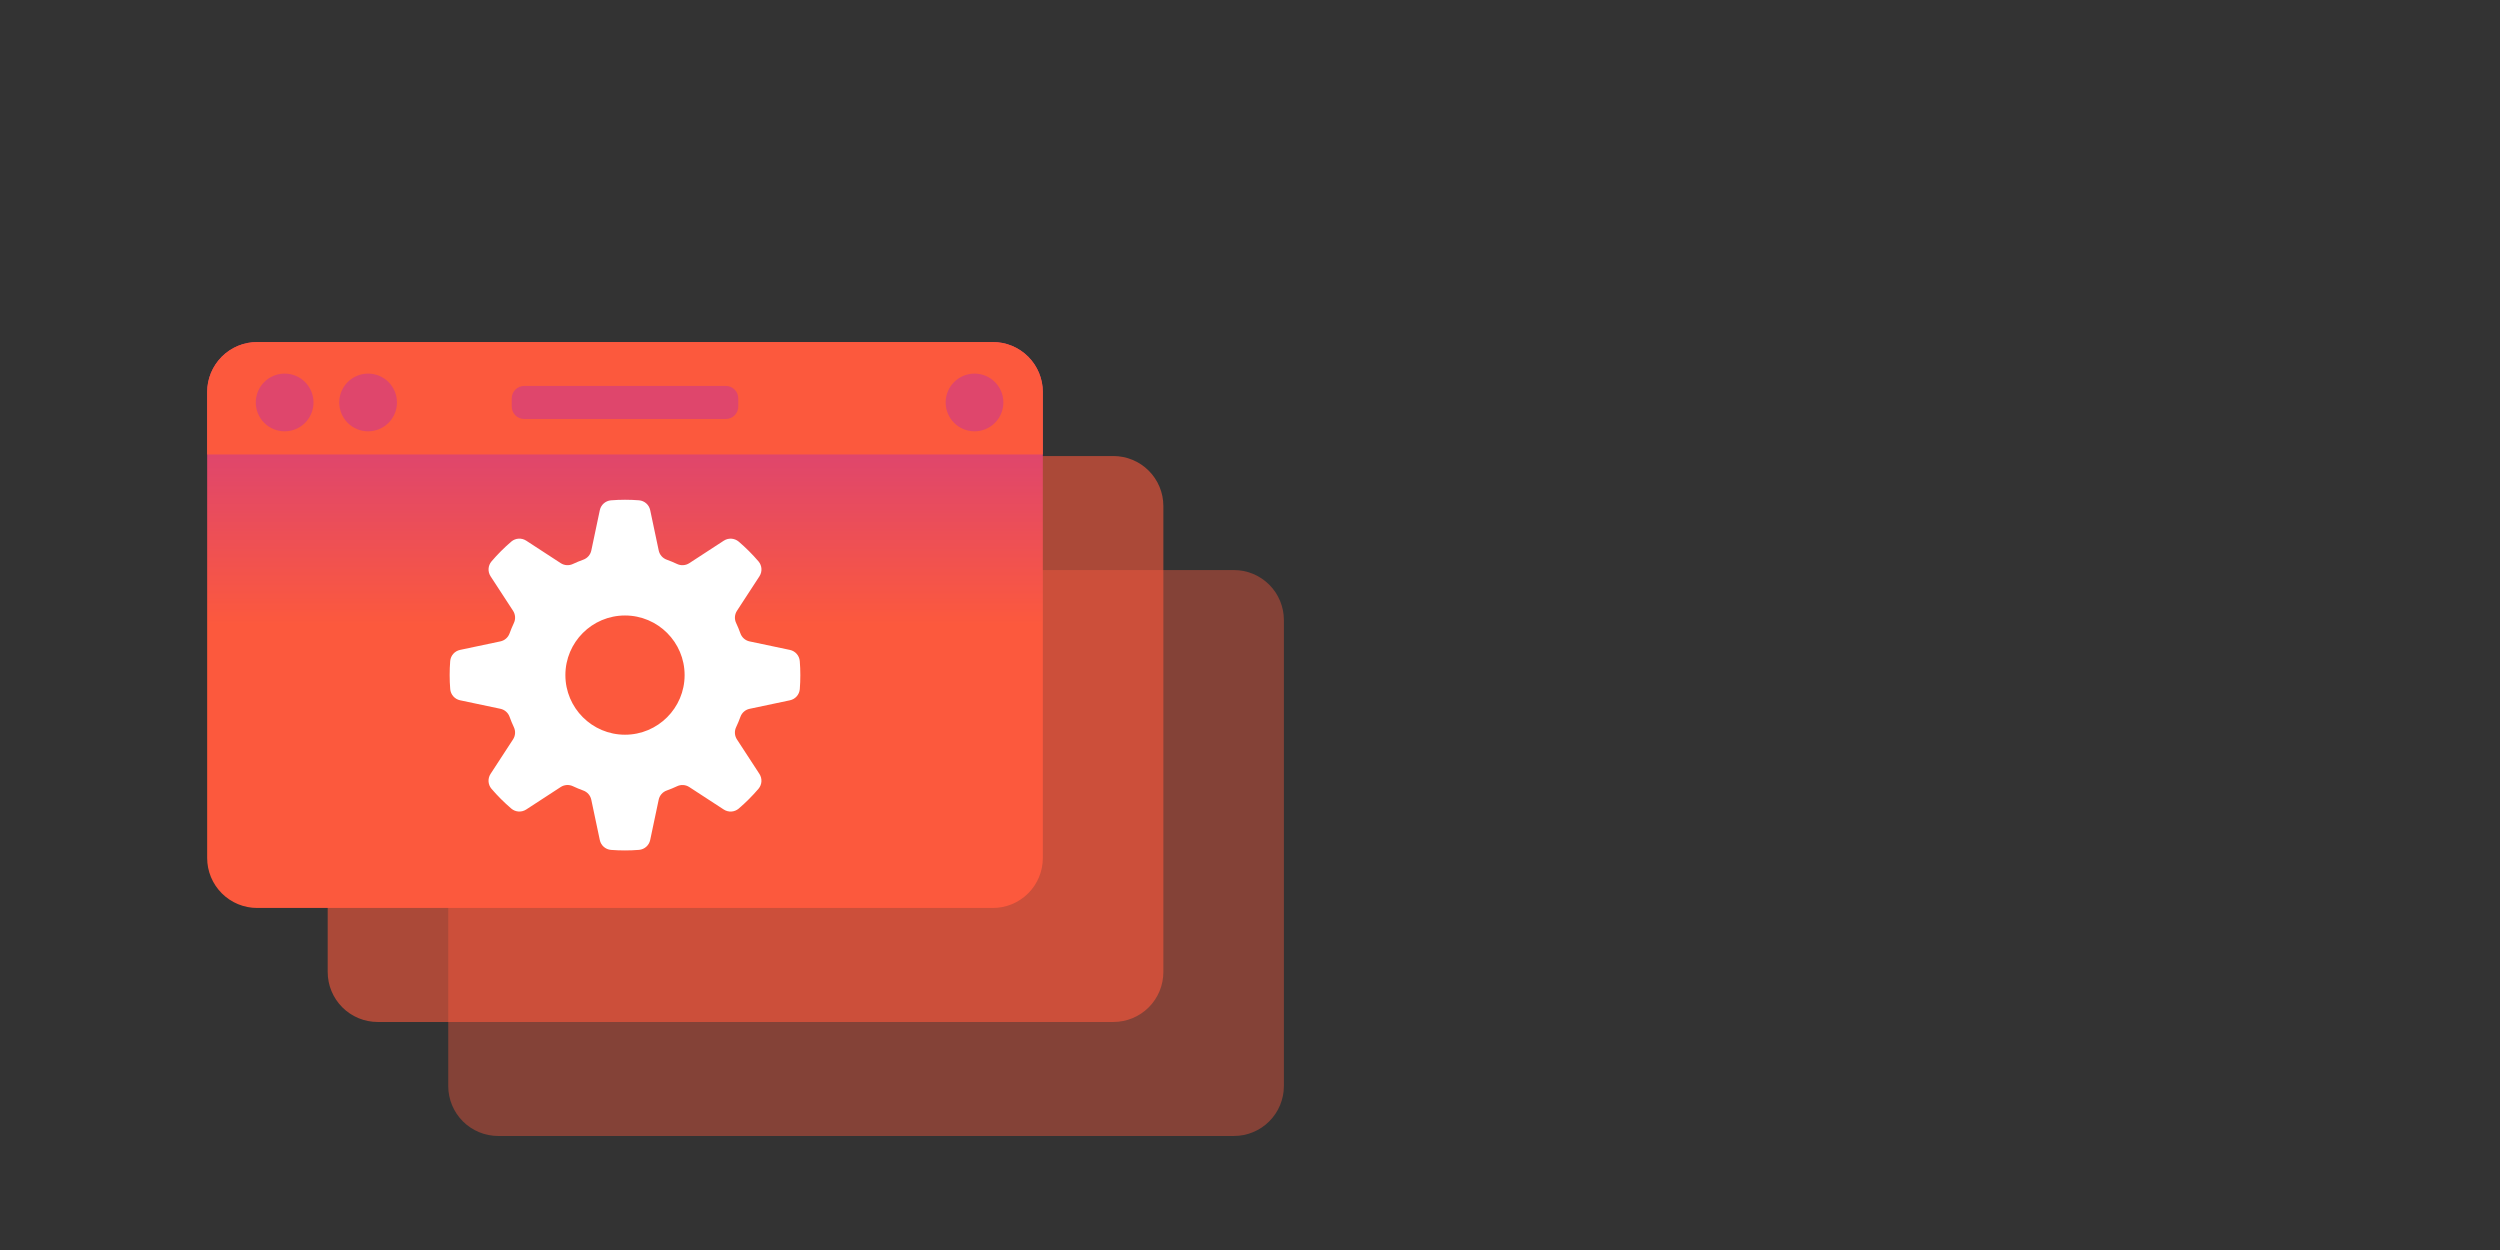 <svg clip-rule="evenodd" fill-rule="evenodd" stroke-linejoin="round" stroke-miterlimit="2" viewBox="0 0 200 100" xmlns="http://www.w3.org/2000/svg" xmlns:xlink="http://www.w3.org/1999/xlink"><rect x="0" y="0" width="200" height="100" fill="#333333" stroke="none"/><linearGradient id="a" gradientTransform="matrix(0 13.645 -13.645 0 68 36.355)" gradientUnits="userSpaceOnUse" x1="0" x2="1" y1="0" y2="0"><stop offset="0" stop-color="#df466c"/><stop offset="1" stop-color="#fc593d"/></linearGradient><path d="m0 0h200v100h-200z" fill="none"/><path d="m102.712 49.604c0-1.061-.421-2.078-1.172-2.828-.75-.75-1.767-1.172-2.828-1.172h-58.853c-1.061 0-2.079.422-2.829 1.172s-1.171 1.767-1.171 2.828v37.275c0 1.061.421 2.078 1.171 2.829.75.75 1.768 1.171 2.829 1.171h58.853c1.061 0 2.078-.421 2.828-1.171.751-.751 1.172-1.768 1.172-2.829z" fill="#fc593d" fill-opacity=".4"/><path d="m93.069 40.483c0-1.06-.421-2.078-1.171-2.828s-1.768-1.172-2.829-1.172h-58.853c-1.061 0-2.078.422-2.829 1.172-.75.75-1.171 1.768-1.171 2.828v37.275c0 1.061.421 2.079 1.171 2.829.751.75 1.768 1.171 2.829 1.171h58.853c1.061 0 2.079-.421 2.829-1.171s1.171-1.768 1.171-2.829z" fill="#fc593d" fill-opacity=".6"/><path d="m83.427 31.363c0-1.061-.422-2.079-1.172-2.829s-1.767-1.171-2.828-1.171h-58.854c-1.061 0-2.078.421-2.828 1.171s-1.172 1.768-1.172 2.829v37.274c0 1.061.422 2.079 1.172 2.829s1.767 1.171 2.828 1.171h58.854c1.061 0 2.078-.421 2.828-1.171s1.172-1.768 1.172-2.829z" fill="url(#a)"/><path d="m83.427 31.363c0-1.061-.422-2.079-1.172-2.829s-1.767-1.171-2.828-1.171h-58.854c-1.061 0-2.078.421-2.828 1.171s-1.172 1.768-1.172 2.829v4.992h66.854z" fill="#fc593d"/><g fill="#df466c"><circle cx="22.771" cy="32.197" r="2.309"/><circle cx="29.448" cy="32.197" r="2.309"/><circle cx="77.961" cy="32.197" r="2.309"/><path d="m59.062 31.874c0-.266-.105-.52-.293-.707-.187-.188-.442-.293-.707-.293h-16.124c-.265 0-.52.105-.707.293-.188.187-.293.441-.293.707v.647c0 .265.105.52.293.707.187.188.442.293.707.293h16.124c.265 0 .52-.105.707-.293.188-.187.293-.442.293-.707z"/></g><path d="m52.016 40.815c-.09-.432-.452-.753-.892-.791-.748-.058-1.5-.058-2.248.002-.438.038-.8.359-.891.789-.189.892-.508 2.408-.68 3.225-.072.34-.315.619-.643.735-.282.101-.559.216-.831.343-.313.149-.682.124-.973-.066-.7-.454-1.997-1.301-2.761-1.799-.369-.241-.853-.212-1.19.072-.57.488-1.102 1.02-1.589 1.591-.283.337-.312.819-.071 1.188.496.765 1.343 2.062 1.799 2.761.189.292.214.661.065.975-.128.271-.243.548-.345.83-.117.327-.395.57-.735.641-.816.174-2.332.493-3.224.681-.432.09-.753.452-.791.892-.058.748-.058 1.5.002 2.248.038.438.359.8.789.891.892.189 2.408.508 3.225.68.34.072.619.315.735.643.101.282.216.559.343.831.149.313.124.682-.066.973-.454.7-1.301 1.997-1.799 2.761-.241.369-.212.853.072 1.19.488.57 1.02 1.102 1.591 1.589.337.283.819.312 1.188.071.765-.496 2.062-1.343 2.761-1.799.292-.189.661-.214.975-.065.271.128.548.243.83.345.327.117.57.395.641.735.174.816.493 2.332.681 3.224.09.432.452.753.892.791.748.058 1.5.058 2.248-.002.438-.038.8-.359.891-.789.189-.892.508-2.408.68-3.225.072-.34.315-.619.643-.735.282-.101.559-.216.831-.343.313-.149.682-.124.973.066.7.454 1.997 1.301 2.761 1.799.369.241.853.212 1.19-.072.57-.488 1.102-1.02 1.589-1.591.283-.337.312-.819.071-1.188-.496-.765-1.343-2.062-1.799-2.761-.189-.292-.214-.661-.065-.975.128-.271.243-.548.345-.83.117-.327.395-.57.735-.641.816-.174 2.332-.493 3.224-.681.432-.09.753-.452.791-.892.058-.748.058-1.5-.002-2.248-.038-.438-.359-.8-.789-.891-.892-.189-2.408-.508-3.225-.68-.34-.072-.619-.315-.735-.643-.101-.282-.216-.559-.343-.831-.149-.313-.124-.682.066-.973.454-.7 1.301-1.997 1.799-2.761.241-.369.212-.853-.072-1.19-.488-.57-1.02-1.102-1.591-1.589-.337-.282-.819-.312-1.188-.071-.765.496-2.062 1.343-2.761 1.799-.292.189-.661.214-.975.065-.271-.128-.548-.243-.83-.345-.327-.117-.57-.395-.641-.735-.174-.816-.493-2.332-.681-3.224zm-2.016 8.424c2.632 0 4.769 2.137 4.769 4.769s-2.137 4.769-4.769 4.769-4.769-2.137-4.769-4.769 2.137-4.769 4.769-4.769z" fill="#fff"/></svg>